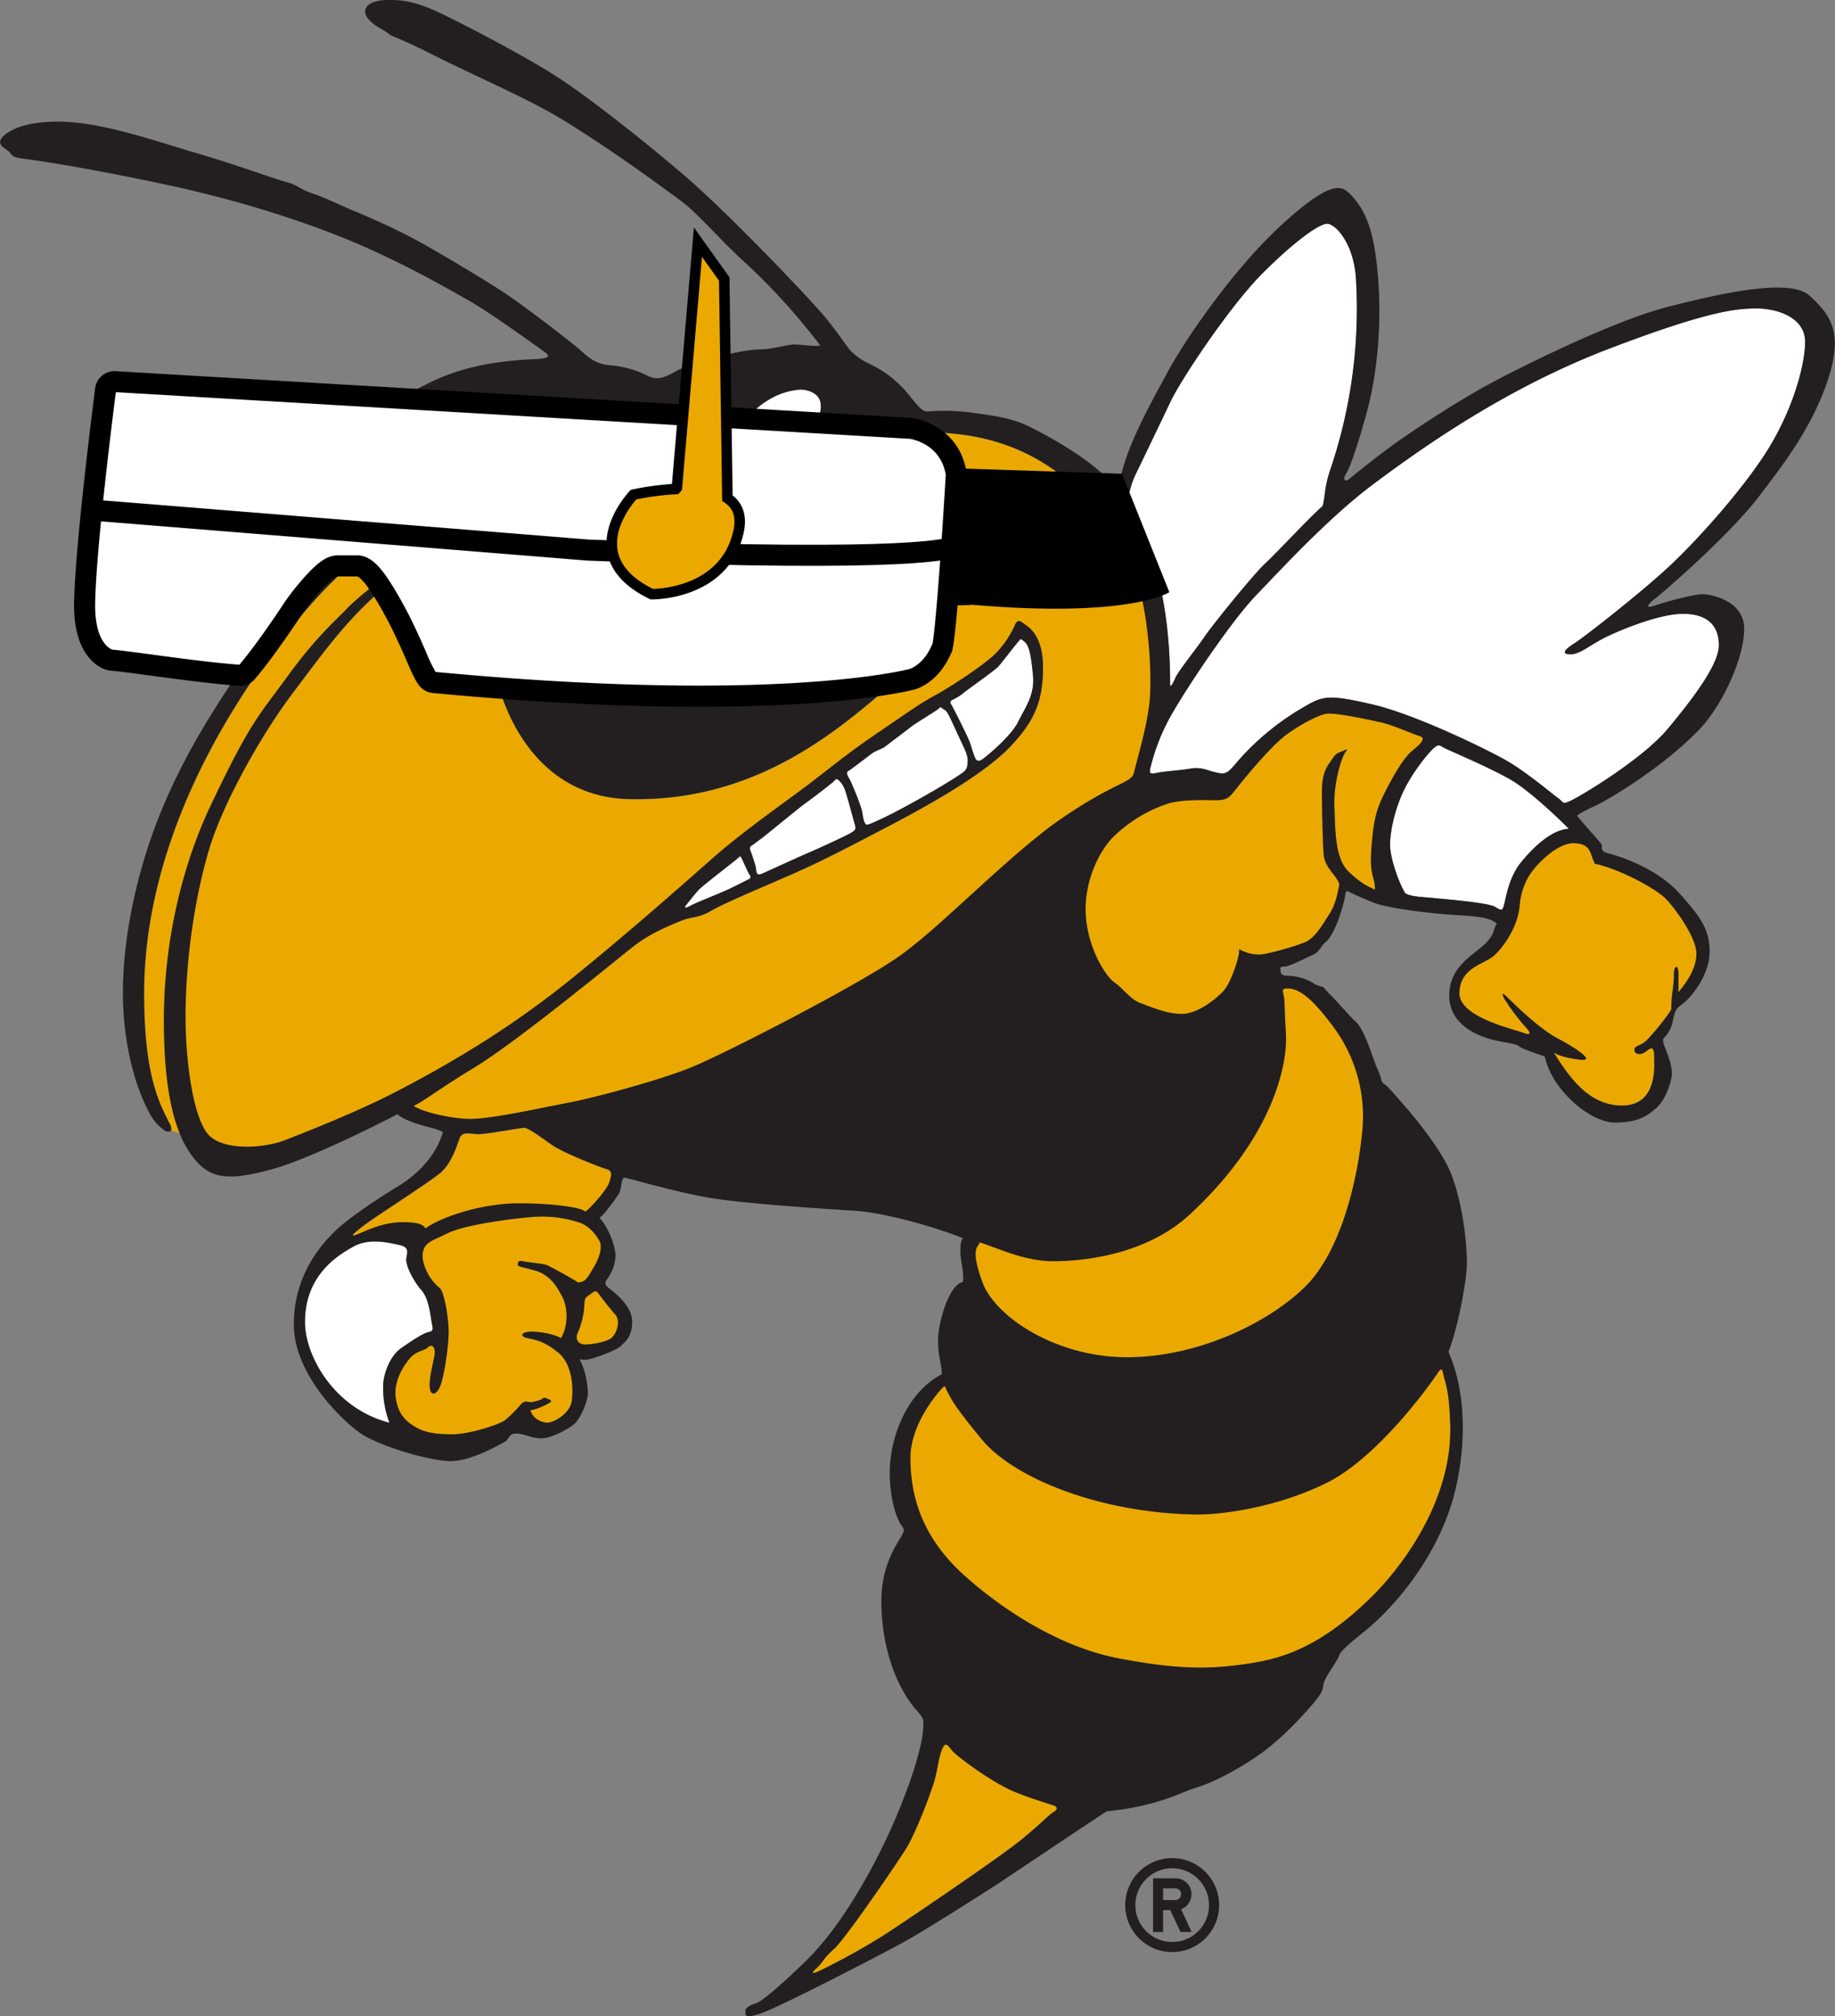 <svg xmlns="http://www.w3.org/2000/svg" viewBox="0 0 697.63 766.01"><rect x="0" y="0" width="697.63" height="766.01" fill="#808080" stroke="none"/><defs><style>.cls-1,.cls-4{fill:#fff;}.cls-2,.cls-5{fill:#eba900;}.cls-3{fill:#231f20;}.cls-4,.cls-5{stroke:#000;stroke-miterlimit:10;}.cls-4{stroke-width:8px;}.cls-5{stroke-width:4px;}</style></defs><g id="base"><path class="cls-1" d="M427.85,245.58c4.79,0,12.55-3.93,15.71-7.43s4.44-7,3.76-10.42-4.95-4.7-7.51-4.7a26.44,26.44,0,0,0-10.76,3.08c-3.81,2-10.67,6.83-10.67,12.12S423.08,245.58,427.85,245.58Z" transform="translate(-135.44 -74.99)"/><path class="cls-1" d="M582.31,332.49c1-2.39,8.19-11.27,10.92-15.37s18.45-23.56,23.23-28,16.39-17.08,21.85-21.86c1-4.09.54-7.05,3.08-14.33A190.5,190.5,0,0,0,651,180.86C650.07,167.19,643.1,160,640,160s-12.3,6.49-24.59,18.79-30.74,39.94-34.83,48.48S569,251.55,567.28,255a32.67,32.67,0,0,0-3.08,11.27c15.37,24.59,16.06,56.33,16.06,68.64C580.26,336.59,581.28,334.88,582.31,332.49Z" transform="translate(-135.44 -74.99)"/><path class="cls-1" d="M733.94,319.51c3.75-2.39,25.27-19.12,36.2-29.37s28-29.36,37.22-44,14.34-31.76,14.34-41.32c0-9.23-10.58-12.64-18.44-12.64s-18.44,1-55.32,15-67.28,34.49-90.16,51.57c-17.25,12.86-35.52,32.78-44.74,42.34s-25.27,33.47-31.42,44.05a77.39,77.39,0,0,0-8.54,20.49c-1,3.42-.3,3.48,1.71,3.08,3.42-.68,9.22-1,13.32-1.7s6.15.68,9.22,1.36,4.22,1.13,7.17-2.39a99,99,0,0,1,27.67-22.89c6.48-3.75,9.22-4.09,25.27-.33s42.69,16.73,50.54,21.17,17.42,12.64,19.81,14.35,1.37,2.73,5.46.68,27-15.71,36.54-27.33c6.44-7.83,19.13-23.22,19.13-31.41s-5.12-11.95-13.66-11.95-22.2,5.46-28.69,8.54-10.24,6.83-14,6.83S730.18,321.9,733.94,319.51Z" transform="translate(-135.44 -74.99)"/><path class="cls-1" d="M295.78,565.4c-2.74-3.07-6.49-9.56-5.81-12.63s.34-4.1-3.07-4.78-10.93-2.74-17.08.68-18.44,10.93-18.44,28.69c0,12.63,10.93,32.78,32.1,38.24a37.57,37.57,0,0,1-2.39-14c0-4.1,2.39-11.27,6.83-14.34s8.54-5.81,10.59-6.15,1.36-1.71,1-3.75S298.51,568.47,295.78,565.4Z" transform="translate(-135.44 -74.99)"/><path class="cls-1" d="M685.1,359.47c-2.24-1-2.39-2.05-4.44-.34s-8.19,9.22-11.61,16.39-5.13,15.37-5.13,20.49,3.42,14.69,5.81,18.44c2.39,1.37,7.17,1.37,10.25,1.71s21.17,1.71,23.9,3.42,2.74,1.36,3.42-1,1.7-10.24,6.49-16.05,11.61-12.29,18.1-12.64c-5.81-5.8-14-13.31-20.15-17.41S689.54,361.52,685.1,359.47Z" transform="translate(-135.44 -74.99)"/><path class="cls-1" d="M417.53,401.47c-.42-.81-.52-1.36-1.37-.51s-13,10.08-14.86,12-3.41,4.11-4.61,5.47-1.36,2.22,1.2.85,11.78-4.94,15-6.49,6.49-3.24,7.18-3.58a1,1,0,0,0,.34-1.7C419.91,406.77,417.87,402.16,417.53,401.47Z" transform="translate(-135.44 -74.99)"/><path class="cls-1" d="M456.46,374.5a9,9,0,0,0-2-2.91c-.52-.33-.86-1-1.71,0s-9.73,7.69-11.44,8.89-15.2,12.29-16.39,13.14-2.91,2.22-3.76,2.73-.68,1-.34,1.88,1.88,5.47,2.05,6.49,0,3.25,2.05,2.4,15-6.84,18.27-8.2,14.34-6.49,15.71-7.35,2.22-1.19,1.71-2.9S457.14,375.86,456.46,374.5Z" transform="translate(-135.44 -74.99)"/><path class="cls-1" d="M495.73,346c-.86-1.36-1.19-1.2-1.88-1.71s-.68-.85-1.54,0-8.7,5.47-10.41,6.83-9.22,7-10.08,7.69-3.5,1.47-4.94,2.56c-3.42,2.56-7,5.29-8,6s-1.37.68-1.37,1.53,1,2.22,1.54,3.42,3.92,9,4.27,11.61.85,4.26,1.54,4.44,2-.5,3.58-1.2c9-3.92,28.86-15.37,33.13-18.61a3.85,3.85,0,0,0,1.7-3.25c.17-1.19.35-2.73-1.53-6.65S496.58,347.34,495.73,346Z" transform="translate(-135.44 -74.99)"/><path class="cls-1" d="M524.93,318.83c-1.88-1.54-1.36-1-2.22-.17s-6.32,8-7.68,9.56-11.95,8.88-13.49,10.25a19.64,19.64,0,0,1-4.27,2.56s-.86.68-.35,1.37c.66.87,6.49,12.63,7.18,14.51s1.88,6.32,2.56,6.83,1.36.51,2.9-.68,10.42-8.54,13-13.84,6.31-10.07,5.63-17.41S526.8,320.37,524.93,318.83Z" transform="translate(-135.44 -74.99)"/><path class="cls-2" d="M540,385.43c20.26-13.67,25.73-12.76,26.64-16.86s4.78-16.61,5.92-26.86,0-48.72-13.89-66-31.42-34.15-64.21-36.19c-5-.32-2.28,0-1.82,1.59a89.18,89.18,0,0,1,5.69,31c0,17.08-7.28,48.72-27.78,66.26s-50.78,41.43-96.07,40.3c-36.43-.92-53.05-36.66-53.28-69.44-.15-22.09,15.68-49.44,23.91-56.92,2.5-2.28,5.69-7.52,7.51-8.88s-2.05-.92-5.23.68c-21.86,8.89-65.58,30-90.17,56.69s-66.93,85.38-66.93,151.63c0,30.06,5.23,41.07,9.9,49.86a3.44,3.44,0,0,1,.38,2.15l3.23,1.23c-3.31-8.19-6-21.12-6-42.76,0-33.93,8.66-62.59,17.76-81.74,15.26-32.1,18.22-33.92,29.14-49s18.11-21.06,22.09-25.27c7.74-8.2,26.56-20.95,32.1-24.81,2.28-1.6,2.73-2.28,3.41-1.38s.46.92-1.36,2.51-6.61,5.69-9.11,8-5.1,2.67-10,6.83c-14.8,12.52-23.68,25.27-35.06,40.3S220.3,379.5,214.84,398s-8.65,41.21-8.88,61,3.19,42.34,9.33,47.81S236,511.33,244,508.14s28.58-11.13,44.17-19.35c20.72-10.93,42.12-23.68,64.66-41.9s43.71-37.1,54.64-46.66,28.13-21.59,35.06-26.87c9.56-7.29,14.8-11.84,26.87-20S485.09,342.4,491,339.21s19.8-12.3,23.44-16.39a36.16,36.16,0,0,0,6.61-9.79c.91-2.28,1.82-2.51,3.19-1.37S532,315.3,532,328.74s-3.82,20.76-12.3,29.82c-10,10.7-32.4,23.08-46.22,30.28-15.71,8.2-24.36,12.75-35.06,17.53s-26.86,11.38-32.32,14.57S399,423,394,425s-11.61,4.78-17.76,9.56-44.17,36.2-60.79,46.22C305,487.11,297,492.89,294.53,494.25s-2,.92.22,2.05,11.16,3.65,18.9,3.87,28.23-4.32,37.79-6.14,34.61-8.43,46.9-13.44,62.16-30.5,78.55-41.89S519.69,399.08,540,385.43Z" transform="translate(-135.44 -74.99)"/><path class="cls-2" d="M297.14,541.84c6.15-4.44,21.52-9.56,35.52-9.56s22.2,1.7,23.91,2.38,1,1.37,3.41-1,6.49-7.17,7.17-9.57,1.37-4.09-1-4.78-16.39-6.14-20.83-9.21-8.89-6.49-10.59-6.49-14,2.39-17.42,2.39c-2.73,0-6.14-1.37-7.17,1.71s-3.07,9.22-6.83,12.63S278,537.4,273.58,540.82s-5.81,4.78-1,2.72,9.91-4.09,16.05-4.09S296.46,540.47,297.14,541.84Z" transform="translate(-135.44 -74.99)"/><path class="cls-2" d="M336.07,583.5c-3.07-.68-2.38-2,0-2.39s9.23.34,12.64,2.39c3.07-5.12,2.39-12,.68-15.36s-4.44-8.54-10.24-10.25-7.17-1.37-6.83-2.74,1-1,3.07-.68,6.83.68,8.2,1.37,8.53,4.44,11.61,6.49c3.07,0,4.1-2.73,5.8-5.47s3.76-7.51,2.4-10.25-4.45-6.14-7.86-7.16a44.92,44.92,0,0,0-17.76-2.05c-8.54.68-25.95,3.07-32.1,6.14s-9.22,3.42-9.56,8.2c-.22,3.07,2,9,6.49,12.64,1.7,1.36,3.41,11.27,3.41,16.73s-1.71,16.39-3.07,20.15-3.76,4.44-4.1,1,1-8.19,1.71-11.95-1-4.78-2.4-3.41-4.43,1.36-6.83,4.1-6.48,8.87-5.46,15.36,4.1,8.88,7.51,10.93,7.52,2.73,14,2.73,18.1-3.76,20.14-5.46a46.89,46.89,0,0,0,5.81-5.81c1.71-2,2.73-.68,4.44-1s3.41-.69,4.44-1.71c1.71.68,3.76,1,2,2.05s-5.46,2.73-7.17,2.73c.68,3.07,4.09,4.78,6.49,4.78s8.53-3.42,9.22-8.19.34-14-5.12-18.44S339.15,584.19,336.07,583.5Z" transform="translate(-135.44 -74.99)"/><path class="cls-2" d="M363.4,567.1c-1-1.36-1.37-2-3.08-.67s-2.73,1.36-2.73,4.1a29.54,29.54,0,0,1-2.39,10.58c-1.37,2.73,0,4.79,2.73,4.79s8.54-1,10.25-2.74,3.41-6.15,1-8.88S364.42,568.47,363.4,567.1Z" transform="translate(-135.44 -74.99)"/><path class="cls-2" d="M535.63,760.86c-2-.69-8.41-2.58-14.34-5-8.88-3.64-21.18-13-23.46-15.25-1.83-1.84-2.73-4.33-4.09-1.37s-1.83,8-3,12.07-7.06,20-10.93,26.18-23,34.15-27.32,38-4.33,5.23-6.38,7.06-2.72,3,1.15,1.14a261.66,261.66,0,0,0,25.27-14.12c8.64-5.69,43.48-29.14,51.68-36s9.79-8.88,11.61-10S537.68,761.54,535.63,760.86Z" transform="translate(-135.44 -74.99)"/><path class="cls-2" d="M681.68,597.16c-2.73,4.1-22.54,31.76-42,41.32S599,650.61,589.82,650.43c-36.88-.67-69-14-80.94-28.34s-12.3-16.74-13.32-18.44-.34-3.07-2.73-.34S481.56,617,481.56,628.92c0,18.1,6.83,32.44,20.49,44.74s35.52,27,58.4,31.42,34.49,4.09,47.13,2.39,28-4.78,49.18-25.61c13.25-13.05,30.77-37.92,30-65.23-.35-13-1.71-15.37-2.39-18.44S683.73,594.09,681.68,597.16Z" transform="translate(-135.44 -74.99)"/><path class="cls-2" d="M587.77,536.37c-16.88,15.6-41,17.76-51.91,17.76s-20.49-4.78-28-7.17c-.34,2-3.75,1.71,1,15s28,28.68,55,28.68,53.62-13,67.62-26.64,20.15-41.32,21.86-59.07a56.88,56.88,0,0,0-10.59-39.28c-5.8-7.86-12.13-15.35-17.93-15.11-2.05.08-1.81.61-1.45,2.22.65,2.91.26,4,.94,14.6C625.1,479.67,619.19,507.35,587.77,536.37Z" transform="translate(-135.44 -74.99)"/><path class="cls-2" d="M548.16,420.26c0,14.34,7.85,26,10.92,28s6.15,6.5,9.91,7.86,10.58,4.44,16.39,4.09,12.64-5.8,15.37-8.87,6.15-13.32,5.8-15.71a15.08,15.08,0,0,0,7.86,2.05c2.39,0,13.66-3.08,17.41-4.79s6.67-6.92,9.23-10.92c2.38-3.76,3.07-8.54,3.41-9.91s0-1.71-1-3.42-4.43-4.78-4.78-8.87S638,382,638,375.86s1.37-8.87,3.08-11.27,1.7-3.07,4.43-4.1,2.4-1.36,1,1-4.1,11.61-3.76,19.8,0,19.82,5.47,24.94,7.51,5.46,9.9,6.83c.34-4.1-2-5.12-1.36-14.69s1.36-14.68,4.78-21.51,7.51-14,10.93-16.74,5.12-4.78,2.73-5.46-9.91-4.1-14.35-5.12-17.07-3.76-20.83-3.42-13.22,5.92-17.08,9.22c-7.17,6.15-17.07,18.78-18.44,20.49s-2.39,2.74-4.78,3.08-13.32-.68-20.15,1.36a53.72,53.72,0,0,0-20.83,12.63C552.94,398.74,548.16,409.67,548.16,420.26Z" transform="translate(-135.44 -74.99)"/><path class="cls-2" d="M780.38,437.33c0-5.8-7.17-16.05-11.27-20.48s-18.78-12-27.32-13.67c-2-4.1-1.37-7.51-7.85-7.85-3.07-.16-7.18,1.71-12,6.14s-8.19,9.57-8.88,17.76S706.27,436,702.52,438.7s-12.3,4.44-12.3,13.66,20.83,13.66,24.25,15,2.73-.34,1-2.05a82.46,82.46,0,0,1-8.2-10.93c-1-2.05-.68-2.39,1-.68s12,11.95,19.13,15.71,14.68,8.88,8.88,8.19-8.54-1.71-10.25-2.73c4.78,7.17,12.29,20.15,25.95,20.15s12.3-15,12.3-18.1-.34-4.78-2.73-2.74-4.78,1.37-4.78-.33,2.39-1.37,4.78-3.76,8.19-9.56,9.22-11.61c0-5.47,1-8.88,1-13s1.71-4.1,1.71-.68V452C776.62,448.26,780.38,443.14,780.38,437.33Z" transform="translate(-135.44 -74.99)"/><path class="cls-3" d="M823.41,187.35c-7.34-6.83-33.64-1-54.64,4.44S709,216.55,696.88,223.55,673,238.4,666.48,243s-16.73,12.81-18.1,14-2.73.35-1.19-2,5.12-12.81,8.37-25.28,5.12-30.39,3.93-47.29-3.76-26.47-10.42-33.3c-3.05-3.12-6.15-7-25.44,10.42s-37.91,44.91-44.4,57S564.37,243.19,561.3,257c-1.18,5.31-1.21,4.8-3.42,1.72-4.26-6-17.58-15-31.58-21.86-6.66-3.25-14.52-4.1-20.84-5a76,76,0,0,0-17.24-.52c-2.37.33-4.78-3.41-8.54-7.85a42.21,42.21,0,0,0-13.32-10.08,25.24,25.24,0,0,1-7.51-5.12c-1.2-1.19-3.59-5.12-8.88-11.78S415.48,159.35,399.42,145c-11.89-10.63-37.56-31.25-51.39-40.29-10.62-7-32.79-18.79-45.25-24.77C291.69,74.63,286.21,75,282.46,75s-8.2,1.36-8.2,4.26,3.59,5.29,6.32,6.84,2.56,1.87,3.59,2.38,5,1.87,14.17,6.49c19.34,9.79,37.58,17.25,51.8,26,16.57,10.21,32.23,21.54,44.16,30.33,6.34,4.67,14.75,14.63,23.4,22.54a244.1,244.1,0,0,1,28.17,30.57c1.65,2.23,1.88,1.87,0,2s-5.63-.51-8.54-.51-8.19,1.88-13.66,1.88-24.76,4.44-31.76,8.54-8.71,2.05-12.63.34a38.14,38.14,0,0,0-12.13-2.9c-4.78-.52-7.17-2.22-10.58-5.3S338.12,193.84,329.76,188s-28.35-17.58-36.2-21.86-18.61-9-23.74-11.09-10.24-4.78-15.37-6.49-6.14-3.41-9.73-4.27-19.81-6.83-34.49-11.1-36.2-12-52.76-12-22,5.8-22,7.68,2.56,2.9,3.41,3.76,1,1.88,3.76,2.39,17.42,2.05,53.27,9.56S259.4,162.08,277,170.1c16.76,7.65,29.19,14.86,37.05,19.3s27.57,18.67,28.86,19.64c2,1.53.49,2.2-3.76,2.39-25.69,1.13-41,6.48-62.67,23.22-12.47,9.62-23.73,18.95-34.15,38.93A58.63,58.63,0,0,0,236,300.9a77.1,77.1,0,0,0,1,12.29c.51,1.88.34,2.06-.18,2.56-16.39,22-31.07,44.74-40.8,69.16s-15.37,53.11-13.49,76.5,9.39,36,10.75,38.25,4.78,5.3,5.81,5.3c.67,0,1.24-.06,1.4-.59a3.44,3.44,0,0,0-.38-2.15c-4.67-8.79-9.9-19.8-9.9-49.86,0-66.25,42.34-125,66.93-151.63s68.31-47.8,90.17-56.69c3.18-1.6,7-2,5.23-.68s-5,6.6-7.51,8.88c-8.23,7.48-24.06,34.83-23.91,56.92.23,32.78,16.85,68.52,53.28,69.44,45.29,1.13,75.58-22.78,96.07-40.3s27.78-49.18,27.78-66.26a89.18,89.18,0,0,0-5.69-31c-.46-1.59-3.18-1.91,1.82-1.59,32.79,2,50.32,18.89,64.21,36.19s15,55.79,13.89,66-5,22.77-5.92,26.86-6.38,3.19-26.64,16.86-46.68,41.89-63.07,53.27-66.25,36.88-78.55,41.89S361,492.21,351.44,494s-30.05,6.37-37.79,6.14-16.62-2.73-18.9-3.87-2.73-.68-.22-2.05,10.5-7.14,20.94-13.43c16.62-10,54.64-41.43,60.79-46.22S389,427.09,394,425s6.6-.91,12.07-4.1,21.63-9.79,32.32-14.57,19.35-9.33,35.06-17.53c13.82-7.2,36.2-19.58,46.22-30.28,8.48-9.06,12.3-16.39,12.3-29.82s-6.37-15.94-7.74-17.08-2.28-.91-3.19,1.37a36.16,36.16,0,0,1-6.61,9.79c-3.64,4.09-17.53,13.2-23.44,16.39s-9.56,5.91-21.63,14.11-17.31,12.75-26.87,20c-6.93,5.28-24.13,17.3-35.06,26.87s-32.1,28.45-54.64,46.66-43.94,31-64.66,41.9C272.56,497,252,505,244,508.14s-22.54,4.1-28.69-1.36-9.56-28-9.33-47.81,3.41-42.58,8.88-61,20.49-44.63,31.87-59.65S267,310.52,281.77,298c4.92-4.16,7.52-4.56,10-6.83s7.29-6.38,9.11-8,2.05-1.59,1.36-2.51-1.13-.22-3.41,1.38c-5.54,3.86-24.36,16.61-32.1,24.81-4,4.21-11.16,10.24-22.09,25.27s-13.88,16.85-29.14,49c-9.1,19.15-17.76,47.81-17.76,81.74,0,21.64,2.69,34.57,6,42.76a37.4,37.4,0,0,0,5.84,10c5.24,6.38,10.7,6.38,14.34,6.38s12.53-1.59,21.86-5,25.5-10.7,40.76-18.67c1.36,1.6,6.6,3.42,8.87,4.1s6.61,1.59,8.43,2.73c-3,10-10.64,16.69-17.3,20.72-8.65,5.24-19.36,12.52-24.14,17.3s-15.25,16.16-15.25,35.07,18.44,36.65,25.5,41.43,26.18,10.48,34.15,10.48,18.67-6.38,20.49-7.29,1.37-3.19,4.32-3.19,5.92,1.82,9.56,1.82,9.34-3,12.08-5,5.68-8.88,5.68-12.3a32.16,32.16,0,0,0-2.27-10.93c-1.14-2.51-1.36-1.59,1.14-1.59s12.07-3.64,13.66-5.24,4.32-3.42,4.32-9.33S369,566,367.15,564.61s-2-2.28-.68-3.87a16.33,16.33,0,0,0,3-8.66c0-3-2.5-10.7-6.15-14.34,2.05-1.37,5.92-7.06,7.06-8.65s1.14-3.88,1.6-5.47.67-1.13,2-.91,19.35,5.47,31.87,7.51,39.85,3.88,54.2,4.79,36.42,8.19,41.43,10.47c-.69,1.13-.91,1.82-.91,5.24s1.59,8.42.91,11.38c-5,.91-8.88,13.89-9.34,20.49s1.37,10.93,1.37,14.57c-12.52,6.38-19.81,22.77-19.81,37.57,0,10,2.74,17.3,4.1,19.35s1.82,2,.23,4.78-7.52,10.93-7.52,24.36c0,17.31,5.47,32.79,13.66,41.9,2.51,2.76,2.39,3.63,2.29,6.14-.42,9.53-8.21,31.88-18.68,51.68s-19.58,31-26.41,37.57-15.7,14.8-18.66,15.71-4.1,2-3.88,3-1.13,3.19,6.15.68,46.9-23,54.64-27.32,31.19-19.12,38-23.68c28.91-19.35,37.11-24.81,38.7-25.72a97.21,97.21,0,0,0,15-2.51c9.56-2.28,14.11-5,19.35-6.6s13.21-5.46,22.08-11.38,17-14.69,21.41-19.81,4.09-6,4.43-8,4.1-7.34,5.3-9.39S643.26,703.54,654,695s27.49-27.5,34-51.06c4-14.59,6.14-36.89-1.87-55.32,3.92-10.08,7-28,7-33.64s-1-20.67-5.81-33.47-22.53-31.59-24.07-33.3-2.22-1-2.73-3.24-1.54-3.59-3.59-9.57-4.26-10.75-6.31-12.46-7.69-8.54-9.91-10.42L638.48,450a11.82,11.82,0,0,1-4.44-1.88,20.25,20.25,0,0,0-8.7-2.39c-2.33,0-2.91-.34-3.08-2s.34-1.38,2-1.54,7-2.91,10.07-4.27,2.91-3.25,5.47-5.3c3.41-3.41,6.32-13.14,7-17.08.24-1.35.17-1.7.85-2,0,0,4.44,2.22,10.08,4.44s22,4.1,29.88,4.61,14.18.68,16.91,3.42c-1.37,1.19-.35,4.09-5.3,8.36s-12.81,8.54-12.81,19,9.91,14.69,14.86,16.22,10.08,1.7,11.61,2.9,7.35,3.07,8.88,3.58,1,1,1.37,1.88c3.41,12.13,17.24,23.57,26.29,23.57s12.64-2.73,16-5.81,5.64-10.07,5.64-12.81-1-5.46-1.88-8-1.71-3.59-1.37-5.29a12.16,12.16,0,0,0,3.59-6.66c1-4.61,1.37-4.78,4.1-6.83s9.9-10.59,9.9-19.47-3.75-13.49-11.26-22-20.16-13.66-27.67-15.53c-2.85-.72-1.7-2.57-2.22-3.42s-6.66-7.51-9.22-10.76c0,0,.51-.85,6.49-3.58s26.64-15.2,40.13-29.37c8.74-9.19,16.9-27.15,16.9-38.08s-13-13.15-15.88-13.15-13,2.56-17.93,4.26-2.22-1,.52-3.07,28-23.9,39.1-38.58c7.65-10.14,19.64-24.94,25.95-43.89S830.75,194.18,823.41,187.35Zm-379.85,50.8c-3.16,3.5-10.92,7.43-15.71,7.43s-9.47-2.05-9.47-7.35,6.86-10.08,10.67-12.12A26.44,26.44,0,0,1,439.81,223c2.56,0,6.83,1.29,7.51,4.7S446.72,234.65,443.56,238.15ZM497.27,341a19.64,19.64,0,0,0,4.27-2.56c1.54-1.37,12.12-8.71,13.49-10.25s6.83-8.71,7.68-9.56.34-1.37,2.22.17,2.56,5.64,3.24,13-3.07,12.12-5.63,17.41-11.44,12.64-13,13.84-2.22,1.19-2.9.68-1.88-4.95-2.56-6.83-6.52-13.64-7.18-14.51C496.41,341.71,497.27,341,497.27,341Zm-38.42,26.3c1-.69,4.61-3.42,8-6,1.44-1.09,4.09-1.88,4.94-2.56s8.37-6.32,10.08-7.69,9.56-6,10.41-6.83.86-.51,1.54,0,1,.35,1.88,1.71,4.1,8.71,6,12.64,1.7,5.46,1.53,6.65a3.85,3.85,0,0,1-1.7,3.25c-4.27,3.24-24.08,14.69-33.13,18.61-1.61.7-2.9,1.37-3.58,1.2s-1.2-1.88-1.54-4.44-3.76-10.42-4.27-11.61-1.54-2.56-1.54-3.42S457.9,368,458.85,367.33Zm-37.74,29c.85-.51,2.56-1.87,3.76-2.73s14.68-11.95,16.39-13.14,10.59-7.86,11.44-8.89,1.19-.33,1.71,0a9,9,0,0,1,2,2.91c.68,1.36,3.59,12.46,4.1,14.17s-.35,2.05-1.71,2.9-12.47,6-15.71,7.35-16.22,7.34-18.27,8.2-1.88-1.38-2.05-2.4-1.77-5.78-2.05-6.49S420.26,396.87,421.11,396.35Zm-24.42,22c1.2-1.36,2.73-3.58,4.61-5.47s14-11.1,14.86-12,.95-.3,1.37.51,2.38,5.3,2.9,6a1,1,0,0,1-.34,1.7c-.69.34-3.93,2-7.18,3.58s-12.46,5.13-15,6.49S395.5,419.74,396.69,418.38Zm-145.31,159c0-17.76,12.29-25.28,18.44-28.69s13.66-1.37,17.08-.68,3.74,1.78,3.07,4.78,3.07,9.56,5.81,12.63,3.41,9.91,3.76,12,1,3.41-1,3.75-6.15,3.08-10.59,6.15-6.83,10.24-6.83,14.34a37.57,37.57,0,0,0,2.39,14C262.31,610.14,251.38,590,251.38,577.36Zm117.82-3.08c2.39,2.73.69,7.17-1,8.88s-7.52,2.74-10.25,2.74-4.1-2.06-2.73-4.79a29.54,29.54,0,0,0,2.39-10.58c0-2.74,1-2.74,2.73-4.1s2.05-.69,3.08.67S366.81,571.55,369.2,574.28Zm-5.8-27.67c1.36,2.74-.69,7.52-2.4,10.25s-2.73,5.47-5.8,5.47c-3.08-2.05-10.25-5.81-11.61-6.49s-6.15-1-8.2-1.37-2.73-.68-3.07.68,1,1,6.83,2.74,8.54,6.83,10.24,10.25,2.39,10.24-.68,15.36c-3.41-2-10.25-2.73-12.64-2.39s-3.07,1.71,0,2.39,6.15,1,11.62,5.47,5.8,13.66,5.12,18.44-6.83,8.19-9.22,8.19-5.81-1.71-6.49-4.78c1.71,0,5.46-1.71,7.17-2.73s-.34-1.37-2-2.05c-1,1-2.73,1.37-4.44,1.71s-2.73-1-4.44,1a46.89,46.89,0,0,1-5.81,5.81c-2,1.7-13.66,5.46-20.14,5.46s-10.59-.68-14-2.73-6.48-4.44-7.51-10.93S289,593.75,291.33,591s5.47-2.74,6.83-4.1,3.08-.35,2.4,3.41-2.05,8.54-1.71,11.95,2.73,2.74,4.1-1S306,586.57,306,581.11s-1.71-15.37-3.41-16.73c-4.53-3.62-6.71-9.57-6.49-12.64.34-4.78,3.42-5.13,9.56-8.2s23.56-5.46,32.1-6.14a44.92,44.92,0,0,1,17.76,2.05C359,540.47,362,543.89,363.4,546.61Zm3.75-22.54c-.68,2.4-4.78,7.18-7.17,9.57s-1.71,1.71-3.41,1-9.91-2.38-23.91-2.38-29.37,5.12-35.52,9.56c-.68-1.37-2.39-2.39-8.54-2.39s-11.27,2-16.05,4.09-3.41.69,1-2.72,26-17.08,29.71-20.5,5.81-9.56,6.83-12.63,4.44-1.71,7.17-1.71c3.42,0,15.71-2.39,17.42-2.39s6.15,3.41,10.59,6.49,18.43,8.54,20.83,9.21S367.84,521.69,367.15,524.07ZM564.2,266.24A32.67,32.67,0,0,1,567.28,255c1.71-3.42,9.22-19.12,13.32-27.67s22.54-36.2,34.83-48.48S637,160,640,160s10.05,7.16,10.93,20.83a190.5,190.5,0,0,1-9.56,72.07c-2.54,7.28-2,10.24-3.08,14.33-5.46,4.78-17.07,17.42-21.85,21.86S596,313,593.23,317.12s-9.9,13-10.92,15.37-2,4.1-2,2.39C580.26,322.57,579.57,290.83,564.2,266.24ZM535.86,763.59c-1.82,1.14-3.41,3.19-11.61,10s-43,30.28-51.68,36A261.66,261.66,0,0,1,447.3,823.7c-3.87,1.82-3.2.68-1.15-1.14s2.05-3.19,6.38-7.06,23.45-31.87,27.32-38,9.79-22.08,10.93-26.18,1.59-9.11,3-12.07,2.26-.47,4.09,1.37c2.28,2.27,14.58,11.61,23.46,15.25,5.93,2.43,12.29,4.32,14.34,5S537.68,762.45,535.86,763.59ZM681.68,597.16c2.05-3.07,2.05-2,2.74,1s2,5.46,2.39,18.44c.72,27.31-16.8,52.18-30,65.23-21.18,20.83-36.55,23.9-49.18,25.61s-24.25,2-47.13-2.39-44.74-19.12-58.4-31.42S481.56,647,481.56,628.92c0-11.95,8.88-22.88,11.27-25.61s1.71-1.37,2.73.34,1.36,4.1,13.32,18.44,44.06,27.67,80.94,28.34c9.22.18,30.39-2.38,49.86-11.95S679,601.26,681.68,597.16ZM624.31,467.39c-.68-10.59-.29-11.69-.94-14.6-.36-1.61-.6-2.14,1.45-2.22,5.8-.24,12.13,7.25,17.93,15.11A56.88,56.88,0,0,1,653.34,505c-1.71,17.75-7.86,45.42-21.86,59.07s-40.64,26.64-67.62,26.64-50.2-15.36-55-28.68-1.37-13-1-15c7.52,2.39,17.08,7.17,28,7.17s35-2.16,51.91-17.76C619.19,507.35,625.1,479.67,624.31,467.39Zm33.81-54.3c-2.39-1.37-4.44-1.71-9.9-6.83s-5.12-16.74-5.47-24.94,2.39-17.41,3.76-19.8,1.71-2-1-1-2.73,1.71-4.43,4.1S638,369.72,638,375.86s.34,19.81.68,23.91,3.76,7.17,4.78,8.87,1.37,2.06,1,3.42-1,6.15-3.41,9.91c-2.56,4-5.47,9.22-9.23,10.92s-15,4.79-17.41,4.79a15.08,15.08,0,0,1-7.86-2.05c.35,2.39-3.07,12.63-5.8,15.71s-9.56,8.54-15.37,8.87-12.64-2.73-16.39-4.09-6.84-5.81-9.91-7.86-10.92-13.66-10.92-28c0-10.59,4.78-21.52,10.58-27.33a53.72,53.72,0,0,1,20.83-12.63c6.83-2,17.76-1,20.15-1.36s3.42-1.37,4.78-3.08,11.27-14.34,18.44-20.49c3.86-3.3,13.32-8.88,17.08-9.22s16.39,2.39,20.83,3.42,11.95,4.43,14.35,5.12.68,2.73-2.73,5.46-7.52,9.91-10.93,16.74-4.1,11.95-4.78,21.51S658.46,409,658.12,413.09Zm45.76,6.49c-2.73-1.71-20.83-3.08-23.9-3.42s-7.86-.34-10.25-1.71c-2.39-3.75-5.81-13.31-5.81-18.44s1.72-13.32,5.13-20.49,9.56-14.68,11.61-16.39,2.2-.7,4.44.34c4.44,2,20.49,8.88,26.64,13s14.34,11.61,20.15,17.41c-6.49.35-13.32,6.83-18.1,12.64s-5.81,13.66-6.49,16.05S706.62,421.28,703.88,419.58Zm37.91-16.4c8.54,1.71,23.22,9.22,27.32,13.67s11.27,14.68,11.27,20.48-3.76,10.93-6.83,14.69v-7.17c0-3.42-1.71-3.42-1.71.68s-1,7.51-1,13c-1,2.05-6.83,9.22-9.22,11.61s-4.78,2.05-4.78,3.76,2.39,2.38,4.78.33,2.73-.33,2.73,2.74,1.36,18.1-12.3,18.1-21.17-13-25.95-20.15c1.71,1,4.44,2.05,10.25,2.73s-1.71-4.44-8.88-8.19-17.42-14-19.13-15.71-2.05-1.37-1,.68a82.46,82.46,0,0,0,8.2,10.93c1.7,1.71,2.38,3.41-1,2.05s-24.25-5.81-24.25-15,8.54-10.93,12.3-13.66,9.9-11.27,10.58-19.47,4.1-13.31,8.88-17.76,8.89-6.3,12-6.14C740.42,395.67,739.74,399.08,741.79,403.18Zm65.57-157.09c-9.22,14.69-26.29,33.81-37.22,44s-32.45,27-36.2,29.37-5.13,4.11-1.37,4.11,7.51-3.76,14-6.83,20.15-8.54,28.69-8.54,13.66,3.75,13.66,11.95-12.69,23.58-19.13,31.41c-9.56,11.62-32.44,25.28-36.54,27.33s-3.07,1-5.46-.68-12-9.91-19.81-14.35-34.49-17.42-50.54-21.17-18.79-3.42-25.27.33A99,99,0,0,0,604.5,366c-3,3.52-4.1,3.07-7.17,2.39s-5.12-2.05-9.22-1.36-9.9,1-13.32,1.7c-2,.4-2.73.34-1.71-3.08a77.39,77.39,0,0,1,8.54-20.49c6.15-10.58,22.2-34.49,31.42-44.05s27.49-29.48,44.74-42.34c22.88-17.08,53.27-37.57,90.16-51.57s47.47-15,55.32-15,18.44,3.41,18.44,12.64C821.7,214.33,816.58,231.4,807.36,246.09Z" transform="translate(-135.44 -74.99)"/><path class="cls-3" d="M581.08,781a17.85,17.85,0,1,0,17.85,17.85A17.85,17.85,0,0,0,581.08,781Zm0,31.86a14,14,0,1,1,14-14A14,14,0,0,1,581.08,812.88Z" transform="translate(-135.44 -74.99)"/><path class="cls-3" d="M588.41,794.72a6,6,0,0,0-6-6.05h-8.61v20.39h3.83v-8.29h2.74l3.87,8.29h4.22l-4-8.64A6.05,6.05,0,0,0,588.41,794.72Zm-6,2.22h-4.78v-4.45h4.78a2.23,2.23,0,0,1,0,4.45Z" transform="translate(-135.44 -74.99)"/></g><g id="strap"><path d="M562,255l18,45s-15,10-75.24,4.75c.24.25-7.76.25-7.76.25l4-52Z" transform="translate(-135.44 -74.99)"/></g><g id="goggle_base" data-name="goggle base"><path class="cls-1" d="M401.13,339.53c-30.05,0-64-1.76-100.78-5.23a3.51,3.51,0,0,1-2.49-1.41c-1.18-1.56-2.44-4.46-4.19-8.47-1.53-3.53-3.45-7.92-6.09-13.21-10.32-20.63-14.59-21-16.2-21.19l-.19,0h-7.28c-6.07,0-16.6,15.41-16.7,15.57-4,6.08-11.66,17.39-18,24.79a3.46,3.46,0,0,1-2.64,1.2h-.23c-9.16-.61-22.81-2.44-33.77-3.9-6.86-.92-12.27-1.65-14.92-1.85a3.2,3.2,0,0,1-.85-.17c-2.26-.79-9.62-4.71-9.29-21.72.38-20.08,6.19-67,8-80.87a3.47,3.47,0,0,1,3.35-3.05l302.75,17.77a2.68,2.68,0,0,1,.42,0c2.42.44,14.61,3.36,16.9,17a2.77,2.77,0,0,1,0,.72c-1.67,28.33-3.92,58.68-5.19,65l-.45,1.07c-4.06,9.56-10.94,11.37-11.24,11.45l-.14,0C481.71,333.21,457.78,339.53,401.13,339.53Z" transform="translate(-135.44 -74.99)"/><path d="M179.42,224l302,17.73c2.83.53,11.74,3.06,13.58,13.61-1.88,31.86-3.94,58-5,64.07l-.27.65c-3.05,7.17-7.86,8.91-8.52,9.12l-.22.06c-.23.06-23.88,6.25-79.77,6.25-29.87,0-63.57-1.75-100.19-5.19a59.59,59.59,0,0,1-3.6-7.52c-1.56-3.57-3.49-8-6.18-13.4-1.11-2.21-3.71-7.13-6.42-11.51-4.43-7.16-8-11.4-13-11.87l-.38,0h-7.47c-4,0-7.56,2.36-13.19,8.72a98.83,98.83,0,0,0-6.85,8.65c-3.91,5.94-11.35,16.93-17.48,24.18-9-.62-22.45-2.41-33.25-3.86-6.86-.92-12.29-1.64-15.08-1.86-1.35-.52-6.79-3.52-6.51-17.83.37-19.67,6-65.55,7.87-80m-.42-8h-.18a7.47,7.47,0,0,0-7.28,6.55c-1.7,13.36-7.61,60.91-8,81.29-.37,19.43,8.62,24.4,12,25.58a7.47,7.47,0,0,0,1.88.38c6.65.51,33.71,4.76,48.72,5.75h.5a7.44,7.44,0,0,0,5.68-2.61c6.5-7.62,14.36-19.25,18.26-25.18C252.06,305.47,261,294,263.91,294H271c3.16.3,11,15,13,19,5.78,11.56,8,18.78,10.66,22.3a7.53,7.53,0,0,0,5.31,3c41.43,3.91,74.82,5.25,101.16,5.25C459.21,343.53,483,337,483,337s9-2,14-13.78h0c1.89,0,5.47-59.74,5.92-67.42a7.31,7.31,0,0,0-.07-1.62c-2.74-16.31-17.24-19.77-20.13-20.31a9,9,0,0,0-.91-.1L179,216Z" transform="translate(-135.44 -74.99)"/><path class="cls-4" d="M497,283s-11,6-138,1L171.64,268.9" transform="translate(-135.44 -74.99)"/></g><g id="antenna"><path class="cls-5" d="M392.36,260.8a101.93,101.93,0,0,0-16.07,2.13s-22.6,23.52,6.95,37.83c0,0,27.81.41,33-23.92,1.33-6.21-.62-10.15-4.26-12.58L410.78,181l-10-14-8,93.33h0Z" transform="translate(-135.44 -74.99)"/></g></svg>